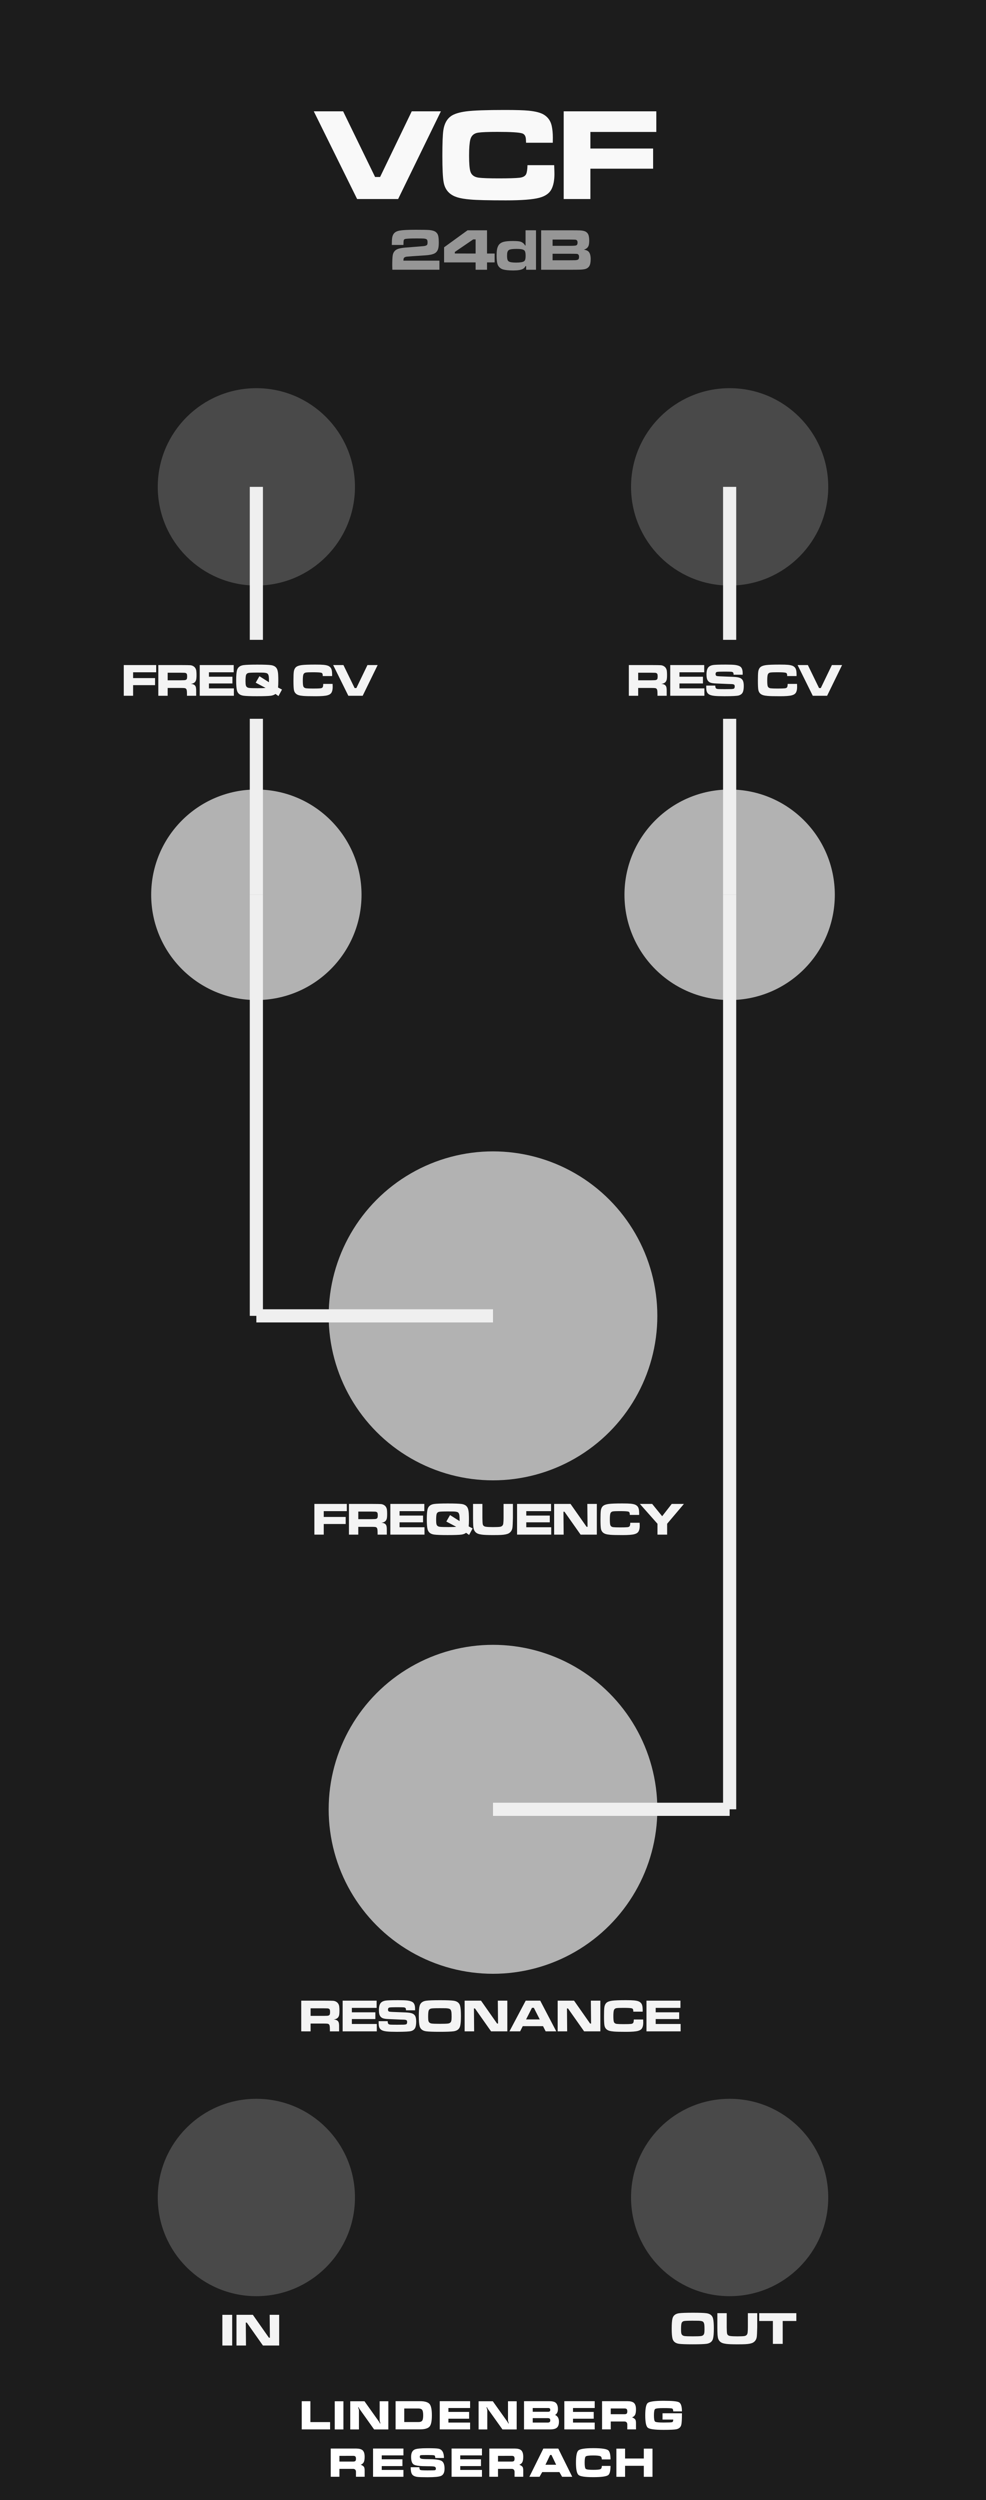 <?xml version="1.0" encoding="utf-8"?>
<!-- Generator: Adobe Illustrator 16.0.0, SVG Export Plug-In . SVG Version: 6.00 Build 0)  -->
<!DOCTYPE svg PUBLIC "-//W3C//DTD SVG 1.1//EN" "http://www.w3.org/Graphics/SVG/1.1/DTD/svg11.dtd">
<svg version="1.1"
	 id="svg8" sodipodi:docname="MyModule.svg" inkscape:version="0.92.2 5c3e80d, 2017-08-06" xmlns:dc="http://purl.org/dc/elements/1.1/" xmlns:cc="http://creativecommons.org/ns#" xmlns:rdf="http://www.w3.org/1999/02/22-rdf-syntax-ns#" xmlns:svg="http://www.w3.org/2000/svg" xmlns:sodipodi="http://sodipodi.sourceforge.net/DTD/sodipodi-0.dtd" xmlns:inkscape="http://www.inkscape.org/namespaces/inkscape"
	 xmlns="http://www.w3.org/2000/svg" xmlns:xlink="http://www.w3.org/1999/xlink" x="0px" y="0px" width="150px" height="380px"
	 viewBox="-320.5 396.5 150 380" enable-background="new -320.5 396.5 150 380" xml:space="preserve">
<g id="layer1" transform="translate(0,-196.458)" inkscape:groupmode="layer" inkscape:label="Layer 1">
	<path id="rect817" inkscape:connector-curvature="0" fill="#1C1C1C" d="M-320.5,592.958h150v380h-150V592.958z"/>
</g>
<g>
	<path fill="#969696" d="M-259.124,433.734h-1.771c0-0.484,0.019-0.853,0.057-1.104c0.05-0.311,0.163-0.552,0.34-0.725
		c0.177-0.173,0.433-0.291,0.767-0.353c0.463-0.085,1.285-0.128,2.465-0.128c1.119,0,1.815,0.014,2.087,0.04
		c0.451,0.041,0.779,0.145,0.984,0.308c0.205,0.165,0.333,0.387,0.382,0.668c0.044,0.253,0.066,0.547,0.066,0.884
		c0,0.448-0.032,0.779-0.097,0.993c-0.1,0.331-0.287,0.565-0.562,0.707c-0.308,0.155-0.788,0.253-1.441,0.291
		c-1.603,0.1-2.518,0.164-2.747,0.192c-0.255,0.025-0.417,0.111-0.488,0.254c-0.023,0.061-0.04,0.179-0.048,0.356h5.48v1.38h-7.159
		c-0.012-0.24-0.018-0.443-0.018-0.611c0-0.737,0.022-1.255,0.066-1.551c0.088-0.562,0.412-0.914,0.971-1.055
		c0.287-0.07,0.593-0.119,0.918-0.146l1.252-0.098c0.911-0.07,1.427-0.112,1.547-0.127c0.281-0.029,0.461-0.094,0.541-0.193
		c0.05-0.062,0.075-0.186,0.075-0.373c0-0.208-0.029-0.348-0.088-0.418c-0.073-0.091-0.236-0.146-0.488-0.167
		c-0.144-0.012-0.505-0.018-1.085-0.018c-0.812,0-1.359,0.021-1.644,0.062c-0.167,0.023-0.27,0.084-0.308,0.181
		C-259.102,433.081-259.121,433.33-259.124,433.734z"/>
	<path fill="#969696" d="M-245.25,435.035v1.349h-1.16v1.116h-1.736v-1.116h-4.794v-2.298l3.568-2.584h2.962v3.533H-245.25
		L-245.25,435.035z M-248.146,435.035v-2.146h-0.369l-2.791,1.906v0.238L-248.146,435.035L-248.146,435.035z"/>
	<path fill="#969696" d="M-238.957,431.502v5.998h-1.499v-0.559h-0.088c-0.111,0.192-0.234,0.33-0.369,0.408
		c-0.293,0.174-0.792,0.26-1.499,0.26c-0.688,0-1.211-0.054-1.569-0.158c-0.193-0.059-0.365-0.157-0.514-0.296
		c-0.149-0.141-0.253-0.3-0.312-0.481c-0.097-0.284-0.145-0.728-0.145-1.332c0-0.361,0.018-0.654,0.055-0.879
		c0.036-0.222,0.099-0.418,0.187-0.588c0.164-0.316,0.457-0.526,0.879-0.629c0.308-0.076,0.756-0.114,1.345-0.114
		c0.551,0,0.929,0.029,1.134,0.088c0.322,0.095,0.568,0.292,0.738,0.594h0.066v-2.312H-238.957z M-241.906,434.332
		c-0.571,0-0.949,0.047-1.134,0.141c-0.132,0.07-0.221,0.188-0.268,0.353c-0.035,0.12-0.053,0.299-0.053,0.535
		c0,0.313,0.031,0.541,0.092,0.682c0.076,0.176,0.275,0.285,0.598,0.33c0.188,0.024,0.417,0.039,0.69,0.039
		c0.586,0,0.979-0.062,1.178-0.186c0.111-0.066,0.186-0.185,0.224-0.352c0.026-0.114,0.04-0.279,0.04-0.497
		c0-0.348-0.04-0.59-0.119-0.725c-0.082-0.136-0.253-0.227-0.514-0.272C-241.348,434.348-241.592,434.332-241.906,434.332z"/>
	<path fill="#969696" d="M-238.175,437.5v-5.998h4.311c0.917,0.003,1.462,0.01,1.635,0.021c0.393,0.022,0.681,0.094,0.866,0.211
		c0.211,0.135,0.349,0.319,0.413,0.559c0.059,0.226,0.088,0.48,0.088,0.764c0,0.353-0.034,0.617-0.101,0.796
		c-0.111,0.29-0.347,0.487-0.708,0.594c0.267,0.048,0.464,0.114,0.593,0.203c0.293,0.195,0.439,0.608,0.439,1.237
		c0,0.49-0.076,0.853-0.229,1.086c-0.135,0.205-0.34,0.347-0.615,0.422c-0.234,0.062-0.627,0.095-1.178,0.098l-1.191,0.009
		L-238.175,437.5L-238.175,437.5z M-236.435,433.865h2.575c0.565,0,0.902-0.021,1.011-0.065c0.144-0.056,0.215-0.199,0.215-0.431
		c0-0.237-0.086-0.379-0.259-0.426c-0.067-0.019-0.39-0.028-0.967-0.031h-2.575V433.865z M-236.435,436.059h2.584
		c0.48-0.003,0.763-0.006,0.848-0.009c0.267-0.012,0.437-0.063,0.51-0.158c0.056-0.075,0.083-0.192,0.083-0.352
		c0-0.252-0.091-0.399-0.272-0.444c-0.064-0.018-0.454-0.026-1.169-0.029h-2.584V436.059L-236.435,436.059z"/>
</g>
<g>
	<path fill="#FFFFFF" d="M-274.599,761.465h1.32v3.175h2.994v1.11h-4.314V761.465z"/>
	<path fill="#FFFFFF" d="M-269.577,765.756v-4.283h1.32v4.283H-269.577z"/>
	<path fill="#FFFFFF" d="M-261.424,765.756h-2.161l-2.262-3.174c-0.023-0.048-0.047-0.1-0.072-0.156
		c-0.028-0.051-0.056-0.077-0.083-0.077c0,0.04,0.002,0.08,0.006,0.118c0.067,0.217,0.101,0.328,0.101,0.332v2.957h-1.32v-4.283
		h2.161l2.256,3.167c0.024,0.052,0.05,0.104,0.078,0.157c0.024,0.052,0.05,0.077,0.078,0.077c-0.004-0.04-0.006-0.08-0.006-0.12
		c-0.031-0.108-0.063-0.219-0.095-0.33v-2.951h1.32L-261.424,765.756L-261.424,765.756z"/>
	<path fill="#FFFFFF" d="M-260.319,765.744v-4.285h3.696c0.752,0,1.248,0.151,1.488,0.451c0.224,0.28,0.335,0.846,0.335,1.698
		c0,0.848-0.11,1.409-0.33,1.687c-0.24,0.3-0.738,0.449-1.494,0.449H-260.319z M-259,764.634h2.155c0.283,0,0.475-0.071,0.576-0.216
		c0.1-0.144,0.149-0.414,0.149-0.81c0-0.396-0.05-0.669-0.149-0.815c-0.101-0.148-0.292-0.223-0.576-0.223H-259V764.634z"/>
	<path fill="#FFFFFF" d="M-253.604,765.75v-4.291h4.62v1.039h-3.3v0.594h3.149v1.032h-3.149v0.587h3.3v1.039H-253.604
		L-253.604,765.75z"/>
	<path fill="#FFFFFF" d="M-241.899,765.756h-2.161l-2.262-3.174c-0.023-0.048-0.047-0.1-0.072-0.156
		c-0.028-0.051-0.056-0.077-0.083-0.077c0,0.04,0.002,0.08,0.006,0.118c0.067,0.217,0.101,0.328,0.101,0.332v2.957h-1.32v-4.283
		h2.161l2.256,3.167c0.024,0.052,0.05,0.104,0.078,0.157c0.024,0.052,0.05,0.077,0.078,0.077c-0.004-0.04-0.006-0.08-0.006-0.12
		c-0.031-0.108-0.063-0.219-0.095-0.33v-2.951h1.32L-241.899,765.756L-241.899,765.756z"/>
	<path fill="#FFFFFF" d="M-236.942,761.459c0.411,0,0.711,0.061,0.899,0.181c0.28,0.182,0.42,0.525,0.42,1.032
		c0,0.225-0.042,0.412-0.126,0.564c-0.084,0.15-0.188,0.256-0.312,0.312c0.396,0.176,0.593,0.515,0.593,1.015
		c0,0.432-0.102,0.736-0.306,0.918c-0.204,0.18-0.542,0.27-1.014,0.27h-3.99v-4.291H-236.942L-236.942,761.459z M-239.457,763.074
		h2.341c0.104,0,0.186-0.024,0.246-0.072c0.056-0.044,0.083-0.115,0.083-0.215c0-0.104-0.028-0.18-0.084-0.224
		c-0.057-0.045-0.138-0.065-0.246-0.065h-2.341L-239.457,763.074L-239.457,763.074z M-239.457,764.713h2.287
		c0.256,0,0.384-0.107,0.384-0.324c0-0.137-0.032-0.229-0.095-0.281c-0.068-0.049-0.165-0.071-0.289-0.071h-2.287V764.713z"/>
	<path fill="#FFFFFF" d="M-234.649,765.75v-4.291h4.62v1.039h-3.3v0.594h3.149v1.032h-3.149v0.587h3.3v1.039H-234.649
		L-234.649,765.75z"/>
	<path fill="#FFFFFF" d="M-228.907,761.459h3.839c0.472,0,0.806,0.087,1.002,0.258c0.212,0.189,0.318,0.521,0.318,0.99
		c0,0.365-0.044,0.637-0.132,0.816c-0.092,0.181-0.246,0.312-0.461,0.396c0.239,0.104,0.399,0.21,0.479,0.318
		c0.076,0.106,0.114,0.291,0.114,0.553v0.959h-1.32v-0.769c0-0.111-0.032-0.208-0.097-0.289c-0.075-0.095-0.187-0.143-0.335-0.143
		h-2.087v1.199h-1.32V761.459L-228.907,761.459z M-227.587,762.57v0.869h2.117c0.145,0,0.249-0.031,0.312-0.096
		c0.061-0.061,0.091-0.173,0.091-0.337s-0.032-0.276-0.097-0.342c-0.063-0.063-0.166-0.096-0.306-0.096L-227.587,762.57
		L-227.587,762.57z"/>
	<path fill="#FFFFFF" d="M-216.758,763.014h-1.32c0-0.252-0.062-0.399-0.186-0.442c-0.124-0.04-0.552-0.062-1.285-0.062
		c-0.731,0-1.159,0.046-1.283,0.14c-0.124,0.092-0.186,0.413-0.186,0.966c0,0.548,0.062,0.866,0.186,0.954
		c0.12,0.092,0.55,0.137,1.289,0.137c0.736,0,1.165-0.019,1.285-0.053c0.12-0.036,0.18-0.168,0.18-0.396h-1.632v-0.959h2.952
		c0,0.933-0.034,1.521-0.103,1.771c-0.096,0.348-0.335,0.564-0.719,0.653c-0.284,0.063-0.938,0.097-1.963,0.097
		c-1.344,0-2.146-0.108-2.405-0.324c-0.26-0.212-0.39-0.84-0.39-1.884s0.126-1.67,0.378-1.878c0.268-0.222,1.073-0.331,2.417-0.331
		c1.288,0,2.066,0.073,2.335,0.223C-216.908,761.786-216.758,762.25-216.758,763.014z"/>
	<path fill="#FFFFFF" d="M-270.185,768.659h3.839c0.472,0,0.806,0.087,1.002,0.258c0.212,0.189,0.318,0.521,0.318,0.99
		c0,0.364-0.044,0.637-0.132,0.815c-0.092,0.182-0.246,0.313-0.461,0.396c0.239,0.104,0.399,0.21,0.479,0.317
		c0.076,0.107,0.114,0.291,0.114,0.554v0.959h-1.32v-0.769c0-0.111-0.032-0.208-0.097-0.289c-0.075-0.095-0.187-0.143-0.335-0.143
		h-2.087v1.199h-1.32V768.659L-270.185,768.659z M-268.865,769.771v0.868h2.117c0.145,0,0.249-0.03,0.312-0.095
		c0.061-0.061,0.091-0.173,0.091-0.337s-0.032-0.277-0.097-0.342c-0.063-0.064-0.166-0.096-0.306-0.096L-268.865,769.771
		L-268.865,769.771z"/>
	<path fill="#FFFFFF" d="M-263.747,772.95v-4.291h4.62v1.039h-3.3v0.594h3.149v1.032h-3.149v0.587h3.3v1.039H-263.747
		L-263.747,772.95z"/>
	<path fill="#FFFFFF" d="M-255.444,771.983c0.637,0,1.005-0.011,1.104-0.03c0.101-0.021,0.151-0.099,0.151-0.234
		c0-0.163-0.07-0.268-0.211-0.312c-0.14-0.04-0.488-0.061-1.044-0.061c-1.1,0-1.793-0.079-2.082-0.239
		c-0.288-0.158-0.432-0.556-0.432-1.188c0-0.584,0.188-0.958,0.564-1.122c0.288-0.124,0.928-0.187,1.92-0.187
		c0.884,0,1.444,0.023,1.68,0.071c0.556,0.111,0.833,0.583,0.833,1.415h-1.32c0-0.227-0.05-0.359-0.149-0.399
		c-0.101-0.036-0.447-0.055-1.039-0.055c-0.596,0-0.939,0.011-1.031,0.03c-0.093,0.023-0.139,0.105-0.139,0.246
		c0,0.146,0.078,0.242,0.234,0.286c0.156,0.044,0.476,0.065,0.959,0.065c1.089,0,1.791,0.086,2.106,0.259
		c0.312,0.172,0.469,0.566,0.469,1.188c0,0.572-0.176,0.938-0.529,1.099c-0.304,0.137-0.988,0.204-2.052,0.204
		c-0.819,0-1.351-0.019-1.595-0.055c-0.376-0.056-0.632-0.188-0.768-0.396c-0.137-0.204-0.205-0.562-0.205-1.068h1.32
		c0,0.24,0.052,0.38,0.156,0.42C-256.438,771.964-256.072,771.983-255.444,771.983z"/>
	<path fill="#FFFFFF" d="M-251.801,772.95v-4.291h4.62v1.039h-3.3v0.594h3.149v1.032h-3.149v0.587h3.3v1.039H-251.801
		L-251.801,772.95z"/>
	<path fill="#FFFFFF" d="M-246.059,768.659h3.839c0.472,0,0.806,0.087,1.002,0.258c0.212,0.189,0.318,0.521,0.318,0.99
		c0,0.364-0.044,0.637-0.132,0.815c-0.092,0.182-0.246,0.313-0.461,0.396c0.239,0.104,0.399,0.21,0.479,0.317
		c0.076,0.107,0.114,0.291,0.114,0.554v0.959h-1.32v-0.769c0-0.111-0.032-0.208-0.097-0.289c-0.075-0.095-0.187-0.143-0.335-0.143
		h-2.087v1.199h-1.32V768.659L-246.059,768.659z M-244.739,769.771v0.868h2.117c0.145,0,0.249-0.03,0.312-0.095
		c0.061-0.061,0.091-0.173,0.091-0.337s-0.032-0.277-0.097-0.342c-0.063-0.064-0.166-0.096-0.306-0.096L-244.739,769.771
		L-244.739,769.771z"/>
	<path fill="#FFFFFF" d="M-237.84,768.665h2.268l2.124,4.285h-1.541l-0.409-0.713h-2.616l-0.407,0.713h-1.542L-237.84,768.665z
		 M-236.604,769.632h-0.204l-0.715,1.494h1.632L-236.604,769.632z"/>
	<path fill="#FFFFFF" d="M-230.256,768.6c1.225,0,1.979,0.104,2.262,0.307c0.248,0.178,0.372,0.646,0.372,1.404h-1.326
		c0-0.247-0.066-0.405-0.198-0.475c-0.164-0.084-0.534-0.126-1.11-0.126c-0.644,0-1.021,0.051-1.134,0.15
		c-0.113,0.099-0.168,0.416-0.168,0.948c0,0.526,0.056,0.842,0.168,0.941c0.112,0.1,0.49,0.148,1.134,0.148
		c0.584,0,0.95-0.035,1.099-0.107c0.144-0.068,0.215-0.23,0.215-0.491h1.32c0,0.765-0.12,1.231-0.359,1.403
		c-0.284,0.204-1.042,0.307-2.275,0.307c-1.231,0-1.976-0.111-2.232-0.336c-0.26-0.225-0.39-0.849-0.39-1.872
		c0-1.021,0.124-1.639,0.372-1.854C-232.238,768.716-231.488,768.6-230.256,768.6z"/>
	<path fill="#FFFFFF" d="M-225.408,768.673v1.5h2.851v-1.5h1.32v4.283h-1.32v-1.673h-2.851v1.673h-1.32v-4.283H-225.408z"/>
</g>
<circle fill="#494949" cx="-281.5" cy="470.5" r="15"/>
<circle fill="#494949" cx="-209.5" cy="470.5" r="15"/>
<circle fill="#B2B2B2" cx="-281.5" cy="532.5" r="16"/>
<circle fill="#B2B2B2" cx="-209.5" cy="532.5" r="16"/>
<circle fill="#B2B2B2" cx="-245.5" cy="596.5" r="25"/>
<circle fill="#B2B2B2" cx="-245.5" cy="671.5" r="25"/>
<circle fill="#494949" cx="-281.5" cy="730.5" r="15"/>
<circle fill="#494949" cx="-209.5" cy="730.5" r="15"/>
<line fill="#FFFFFF" stroke="#EFEFEF" stroke-width="2" stroke-miterlimit="10" x1="-209.5" y1="470.5" x2="-209.5" y2="532.5"/>
<line fill="#FFFFFF" stroke="#EFEFEF" stroke-width="2" stroke-miterlimit="10" x1="-281.5" y1="470.5" x2="-281.5" y2="532.5"/>
<line fill="none" stroke="#EFEFEF" stroke-width="2" stroke-miterlimit="10" x1="-281.5" y1="532.5" x2="-281.5" y2="596.5"/>
<line fill="none" stroke="#EFEFEF" stroke-width="2" stroke-miterlimit="10" x1="-245.5" y1="596.5" x2="-281.5" y2="596.5"/>
<line fill="none" stroke="#EFEFEF" stroke-width="2" stroke-miterlimit="10" x1="-209.5" y1="532.5" x2="-209.5" y2="671.5"/>
<line fill="none" stroke="#EFEFEF" stroke-width="2" stroke-miterlimit="10" x1="-245.5" y1="671.5" x2="-209.5" y2="671.5"/>
<g>
	<path fill="#F4F4F4" d="M-272.672,625.084h4.932v1.098h-3.51v0.882h3.339v1.073h-3.339v1.613h-1.422V625.084z"/>
	<path fill="#F4F4F4" d="M-267.415,629.75v-4.666h3.435c0.811,0.003,1.29,0.011,1.436,0.024c0.167,0.016,0.317,0.064,0.453,0.146
		c0.136,0.081,0.241,0.184,0.316,0.309c0.078,0.135,0.124,0.275,0.14,0.421c0.021,0.171,0.031,0.377,0.031,0.618
		c0,0.381-0.026,0.646-0.079,0.797c-0.08,0.224-0.23,0.378-0.451,0.465c-0.075,0.029-0.188,0.056-0.338,0.078
		c0.298,0.023,0.513,0.108,0.643,0.257c0.057,0.066,0.098,0.142,0.121,0.228c0.024,0.085,0.041,0.21,0.05,0.374
		c0.002,0.084,0.003,0.257,0.003,0.517v0.434h-1.401v-0.25c0-0.277-0.013-0.477-0.038-0.598c-0.037-0.173-0.129-0.275-0.277-0.308
		c-0.098-0.021-0.304-0.03-0.619-0.03h-2.003v1.186H-267.415z M-265.993,627.398h2c0.298-0.005,0.475-0.009,0.53-0.014
		c0.201-0.012,0.327-0.073,0.379-0.185c0.037-0.077,0.055-0.208,0.055-0.394c0-0.159-0.016-0.277-0.048-0.355
		c-0.048-0.113-0.163-0.178-0.345-0.191c-0.064-0.004-0.255-0.008-0.574-0.01h-1.996V627.398z"/>
	<path fill="#F4F4F4" d="M-261.116,625.084h5.168v1.098h-3.767v0.674h3.575v1.025h-3.575v0.748h3.794v1.121h-5.195V625.084z"/>
	<path fill="#F4F4F4" d="M-248.599,628.807l-0.537,0.991l-0.458-0.325c-0.182,0.142-0.414,0.231-0.694,0.271
		c-0.365,0.05-1.073,0.075-2.126,0.075c-0.978,0-1.654-0.025-2.03-0.075c-0.544-0.073-0.878-0.331-1.001-0.776
		c-0.084-0.305-0.126-0.822-0.126-1.551c0-0.728,0.042-1.243,0.126-1.549c0.123-0.444,0.457-0.703,1.001-0.775
		c0.378-0.051,1.071-0.076,2.078-0.076s1.7,0.025,2.078,0.076c0.544,0.072,0.878,0.331,1.001,0.775
		c0.059,0.212,0.095,0.449,0.106,0.711c0.014,0.269,0.021,0.559,0.021,0.868c0,0.458-0.014,0.808-0.041,1.05L-248.599,628.807z
		 M-252.034,626.779l1.449,0.916c0.002-0.063,0.003-0.121,0.003-0.174c0-0.314-0.009-0.541-0.027-0.68
		c-0.032-0.237-0.105-0.395-0.219-0.473c-0.103-0.072-0.318-0.117-0.646-0.133c-0.116-0.005-0.414-0.007-0.892-0.007
		c-0.75,0-1.201,0.02-1.354,0.058c-0.185,0.049-0.303,0.156-0.355,0.325c-0.05,0.169-0.075,0.481-0.075,0.94
		c0,0.273,0.016,0.475,0.048,0.604c0.055,0.237,0.226,0.372,0.513,0.407c0.209,0.027,0.643,0.041,1.299,0.041
		c0.579,0,0.977-0.016,1.193-0.045l-1.504-0.797L-252.034,626.779z"/>
	<path fill="#F4F4F4" d="M-248.534,625.084h1.422v2.144c0.007,0.492,0.024,0.804,0.051,0.933c0.045,0.222,0.201,0.352,0.465,0.391
		c0.242,0.036,0.607,0.055,1.097,0.055c0.506,0,0.861-0.016,1.066-0.045c0.298-0.046,0.465-0.217,0.499-0.513
		c0.027-0.239,0.041-0.513,0.041-0.82v-2.144h1.422v2.144c-0.016,0.747-0.04,1.236-0.072,1.466
		c-0.057,0.388-0.244,0.674-0.561,0.858c-0.235,0.135-0.629,0.217-1.183,0.246c-0.255,0.014-0.654,0.021-1.196,0.021
		c-0.8,0-1.368-0.022-1.706-0.068c-0.255-0.034-0.458-0.081-0.608-0.142s-0.278-0.146-0.383-0.259
		c-0.144-0.152-0.236-0.344-0.277-0.574c-0.045-0.262-0.069-0.578-0.072-0.949l-0.007-0.599V625.084z"/>
	<path fill="#F4F4F4" d="M-241.838,625.084h5.168v1.098h-3.767v0.674h3.575v1.025h-3.575v0.748h3.794v1.121h-5.195V625.084z"/>
	<path fill="#F4F4F4" d="M-236.199,625.084h2.492l2.444,3.48h0.147l-0.034-3.48h1.446v4.666h-2.471l-2.454-3.482h-0.154l0.031,3.482
		h-1.446V625.084z"/>
	<path fill="#F4F4F4" d="M-224.615,627.949h1.422c0.009,0.228,0.014,0.384,0.014,0.468c0,0.34-0.054,0.612-0.161,0.817
		c-0.112,0.214-0.325,0.363-0.639,0.447c-0.344,0.094-0.939,0.141-1.784,0.141c-0.932,0-1.56-0.016-1.883-0.045
		c-0.301-0.025-0.538-0.064-0.711-0.119s-0.317-0.135-0.431-0.24c-0.153-0.141-0.25-0.328-0.291-0.561
		c-0.045-0.243-0.068-0.713-0.068-1.408c0-0.667,0.017-1.117,0.051-1.35c0.05-0.349,0.186-0.602,0.407-0.759
		c0.168-0.118,0.438-0.203,0.807-0.253c0.383-0.05,1.07-0.075,2.061-0.075c0.59,0,1.011,0.013,1.261,0.038
		c0.378,0.036,0.654,0.109,0.827,0.219c0.214,0.134,0.35,0.329,0.407,0.584c0.041,0.183,0.062,0.393,0.062,0.633
		c0,0.041-0.001,0.131-0.003,0.27h-1.422c-0.004-0.114-0.009-0.191-0.014-0.232c-0.018-0.139-0.081-0.227-0.188-0.264
		c-0.162-0.055-0.604-0.082-1.326-0.082c-0.492,0-0.832,0.014-1.019,0.041c-0.228,0.032-0.369,0.156-0.424,0.373
		c-0.043,0.176-0.065,0.458-0.065,0.848c0,0.401,0.021,0.678,0.065,0.83c0.055,0.199,0.205,0.313,0.451,0.346
		c0.201,0.025,0.553,0.037,1.056,0.037c0.544,0,0.916-0.011,1.114-0.033c0.187-0.021,0.305-0.088,0.355-0.202
		C-224.643,628.321-224.62,628.165-224.615,627.949z"/>
	<path fill="#F4F4F4" d="M-223.156,625.084h1.87l1.521,1.87l1.456-1.87h1.853l-2.553,3.016v1.65h-1.47v-1.65L-223.156,625.084z"/>
</g>
<g>
	<path fill="#F4F4F4" d="M-274.672,705.25v-4.666h3.435c0.811,0.003,1.29,0.011,1.436,0.024c0.167,0.016,0.317,0.064,0.453,0.146
		c0.136,0.081,0.241,0.184,0.316,0.309c0.078,0.135,0.124,0.275,0.14,0.421c0.021,0.171,0.031,0.377,0.031,0.618
		c0,0.381-0.026,0.646-0.079,0.797c-0.08,0.224-0.23,0.378-0.451,0.465c-0.075,0.029-0.188,0.056-0.338,0.078
		c0.298,0.023,0.513,0.108,0.643,0.257c0.057,0.066,0.098,0.142,0.121,0.228c0.024,0.085,0.041,0.21,0.05,0.374
		c0.002,0.084,0.003,0.257,0.003,0.517v0.434h-1.401V705c0-0.277-0.013-0.477-0.038-0.598c-0.037-0.173-0.129-0.275-0.277-0.308
		c-0.098-0.021-0.304-0.03-0.619-0.03h-2.003v1.186H-274.672z M-273.25,702.898h2c0.298-0.005,0.475-0.009,0.53-0.014
		c0.201-0.012,0.327-0.073,0.379-0.185c0.037-0.077,0.055-0.208,0.055-0.394c0-0.159-0.016-0.277-0.048-0.355
		c-0.048-0.113-0.163-0.178-0.345-0.191c-0.064-0.004-0.255-0.008-0.574-0.01h-1.996V702.898z"/>
	<path fill="#F4F4F4" d="M-268.373,700.584h5.168v1.098h-3.767v0.674h3.575v1.025h-3.575v0.748h3.794v1.121h-5.195V700.584z"/>
	<path fill="#F4F4F4" d="M-262.897,703.705h1.377c-0.002,0.23,0.044,0.378,0.14,0.444c0.05,0.032,0.107,0.054,0.171,0.065
		c0.064,0.011,0.175,0.019,0.335,0.023c0.08,0.002,0.341,0.005,0.783,0.007c0.606-0.002,0.957-0.006,1.053-0.011
		c0.18-0.014,0.298-0.037,0.355-0.071c0.08-0.05,0.12-0.162,0.12-0.335c0-0.118-0.025-0.201-0.075-0.25
		c-0.068-0.065-0.231-0.101-0.489-0.105c-0.178,0-0.549-0.014-1.114-0.041c-0.583-0.027-0.961-0.043-1.135-0.048
		c-0.451-0.014-0.769-0.066-0.954-0.157c-0.237-0.116-0.392-0.314-0.465-0.595c-0.041-0.155-0.062-0.357-0.062-0.608
		c0-0.528,0.1-0.901,0.301-1.117c0.15-0.164,0.378-0.272,0.684-0.325c0.276-0.046,0.932-0.068,1.969-0.068
		c0.674,0,1.151,0.02,1.429,0.058c0.367,0.053,0.631,0.145,0.793,0.273c0.219,0.181,0.328,0.503,0.328,0.968
		c0,0.05-0.001,0.13-0.003,0.239h-1.377c-0.004-0.111-0.013-0.189-0.024-0.232c-0.032-0.128-0.137-0.199-0.314-0.215
		c-0.157-0.014-0.54-0.021-1.148-0.021c-0.602,0-0.958,0.018-1.07,0.052c-0.125,0.041-0.188,0.147-0.188,0.317
		c0,0.164,0.066,0.265,0.198,0.301c0.112,0.03,0.614,0.059,1.507,0.086c0.809,0.022,1.325,0.051,1.548,0.086
		c0.226,0.033,0.405,0.085,0.539,0.153c0.133,0.068,0.24,0.165,0.319,0.29c0.121,0.186,0.181,0.482,0.181,0.893
		c0,0.458-0.059,0.794-0.178,1.008c-0.119,0.213-0.312,0.357-0.581,0.435c-0.264,0.077-0.992,0.116-2.184,0.116
		c-0.725,0-1.248-0.02-1.569-0.059c-0.392-0.045-0.673-0.134-0.844-0.266c-0.185-0.142-0.294-0.341-0.328-0.599
		c-0.018-0.125-0.027-0.273-0.027-0.444V703.705z"/>
	<path fill="#F4F4F4" d="M-253.542,700.516c0.98,0,1.659,0.025,2.037,0.076c0.544,0.072,0.878,0.331,1.001,0.775
		c0.084,0.306,0.126,0.822,0.126,1.552c0,0.727-0.042,1.243-0.126,1.548c-0.123,0.445-0.457,0.703-1.001,0.776
		c-0.376,0.05-1.069,0.075-2.078,0.075c-1.007,0-1.7-0.025-2.078-0.075c-0.544-0.073-0.878-0.331-1.001-0.776
		c-0.084-0.305-0.126-0.821-0.126-1.548c0-0.731,0.042-1.249,0.126-1.552c0.123-0.444,0.457-0.703,1.001-0.775
		C-255.281,700.541-254.574,700.516-253.542,700.516z M-253.638,701.729c-0.713,0-1.146,0.02-1.299,0.058
		c-0.185,0.049-0.303,0.156-0.355,0.325c-0.05,0.166-0.075,0.473-0.075,0.919c0,0.29,0.015,0.498,0.044,0.626
		c0.057,0.237,0.229,0.372,0.516,0.407c0.212,0.027,0.62,0.041,1.224,0.041s1.012-0.014,1.224-0.041
		c0.287-0.035,0.458-0.17,0.513-0.407c0.032-0.13,0.048-0.331,0.048-0.604c0-0.336-0.009-0.573-0.027-0.715
		c-0.032-0.234-0.105-0.391-0.219-0.469c-0.103-0.072-0.318-0.117-0.646-0.133C-252.81,701.731-253.125,701.729-253.638,701.729z"/>
	<path fill="#F4F4F4" d="M-249.816,700.584h2.492l2.444,3.48h0.147l-0.034-3.48h1.446v4.666h-2.471l-2.454-3.482h-0.154l0.031,3.482
		h-1.446V700.584z"/>
	<path fill="#F4F4F4" d="M-237.488,705.25l-0.4-0.789h-3.086l-0.4,0.789h-1.624l2.475-4.666h2.208l2.44,4.666H-237.488z
		 M-238.387,703.438l-0.899-1.767h-0.284l-0.899,1.767H-238.387z"/>
	<path fill="#F4F4F4" d="M-235.663,700.584h2.492l2.444,3.48h0.147l-0.034-3.48h1.446v4.666h-2.471l-2.454-3.482h-0.154l0.031,3.482
		h-1.446V700.584z"/>
	<path fill="#F4F4F4" d="M-224.079,703.449h1.422c0.009,0.228,0.014,0.384,0.014,0.468c0,0.34-0.054,0.612-0.161,0.817
		c-0.112,0.214-0.325,0.363-0.639,0.447c-0.344,0.094-0.939,0.141-1.784,0.141c-0.932,0-1.56-0.016-1.883-0.045
		c-0.301-0.025-0.538-0.064-0.711-0.119s-0.317-0.135-0.431-0.24c-0.153-0.141-0.25-0.328-0.291-0.561
		c-0.045-0.243-0.068-0.713-0.068-1.408c0-0.667,0.017-1.117,0.051-1.35c0.05-0.349,0.186-0.602,0.407-0.759
		c0.168-0.118,0.438-0.203,0.807-0.253c0.383-0.05,1.07-0.075,2.061-0.075c0.59,0,1.011,0.013,1.261,0.038
		c0.378,0.036,0.654,0.109,0.827,0.219c0.214,0.134,0.35,0.329,0.407,0.584c0.041,0.183,0.062,0.393,0.062,0.633
		c0,0.041-0.001,0.131-0.003,0.27h-1.422c-0.004-0.114-0.009-0.191-0.014-0.232c-0.018-0.139-0.081-0.227-0.188-0.264
		c-0.162-0.055-0.604-0.082-1.326-0.082c-0.492,0-0.832,0.014-1.019,0.041c-0.228,0.032-0.369,0.156-0.424,0.373
		c-0.043,0.176-0.065,0.458-0.065,0.848c0,0.401,0.021,0.678,0.065,0.83c0.055,0.199,0.205,0.313,0.451,0.346
		c0.201,0.025,0.553,0.037,1.056,0.037c0.544,0,0.916-0.011,1.114-0.033c0.187-0.021,0.305-0.088,0.355-0.202
		C-224.106,703.821-224.083,703.665-224.079,703.449z"/>
	<path fill="#F4F4F4" d="M-222.151,700.584h5.168v1.098h-3.767v0.674h3.575v1.025h-3.575v0.748h3.794v1.121h-5.195V700.584z"/>
</g>
<g>
	<path fill="#F4F4F4" d="M-286.672,748.334h1.494V753h-1.494V748.334z"/>
	<path fill="#F4F4F4" d="M-284.525,748.334h2.492l2.444,3.48h0.147l-0.034-3.48h1.446V753h-2.471l-2.454-3.482h-0.154l0.031,3.482
		h-1.446V748.334z"/>
</g>
<g>
	<path fill="#F4F4F4" d="M-215.068,748.016c0.98,0,1.659,0.025,2.037,0.076c0.544,0.072,0.878,0.331,1.001,0.775
		c0.084,0.306,0.126,0.822,0.126,1.552c0,0.727-0.042,1.243-0.126,1.548c-0.123,0.445-0.457,0.703-1.001,0.776
		c-0.376,0.05-1.069,0.075-2.078,0.075c-1.007,0-1.7-0.025-2.078-0.075c-0.544-0.073-0.878-0.331-1.001-0.776
		c-0.084-0.305-0.126-0.821-0.126-1.548c0-0.731,0.042-1.249,0.126-1.552c0.123-0.444,0.457-0.703,1.001-0.775
		C-216.807,748.041-216.101,748.016-215.068,748.016z M-215.164,749.229c-0.713,0-1.146,0.02-1.299,0.058
		c-0.185,0.049-0.303,0.156-0.355,0.325c-0.05,0.166-0.075,0.473-0.075,0.919c0,0.29,0.015,0.498,0.044,0.626
		c0.057,0.237,0.229,0.372,0.516,0.407c0.212,0.027,0.62,0.041,1.224,0.041s1.012-0.014,1.224-0.041
		c0.287-0.035,0.458-0.17,0.513-0.407c0.032-0.13,0.048-0.331,0.048-0.604c0-0.336-0.009-0.573-0.027-0.715
		c-0.032-0.234-0.105-0.391-0.219-0.469c-0.103-0.072-0.318-0.117-0.646-0.133C-214.336,749.231-214.651,749.229-215.164,749.229z"
		/>
	<path fill="#F4F4F4" d="M-211.367,748.084h1.422v2.144c0.007,0.492,0.024,0.804,0.051,0.933c0.045,0.222,0.201,0.352,0.465,0.391
		c0.242,0.036,0.607,0.055,1.097,0.055c0.506,0,0.861-0.016,1.066-0.045c0.298-0.046,0.465-0.217,0.499-0.513
		c0.027-0.239,0.041-0.513,0.041-0.82v-2.144h1.422v2.144c-0.016,0.747-0.04,1.236-0.072,1.466
		c-0.057,0.388-0.244,0.674-0.561,0.858c-0.235,0.135-0.629,0.217-1.183,0.246c-0.255,0.014-0.654,0.021-1.196,0.021
		c-0.8,0-1.368-0.022-1.706-0.068c-0.255-0.034-0.458-0.081-0.608-0.142s-0.278-0.146-0.383-0.259
		c-0.144-0.152-0.236-0.344-0.277-0.574c-0.045-0.262-0.069-0.578-0.072-0.949l-0.007-0.599V748.084z"/>
	<path fill="#F4F4F4" d="M-204.999,748.084h5.646v1.189h-2.075v3.477h-1.494v-3.477h-2.078V748.084z"/>
</g>
<rect x="-302" y="493.75" fill="#1C1C1C" width="39.825" height="12"/>
<rect x="-226.164" y="493.75" fill="#1C1C1C" width="32.664" height="12"/>
<g>
	<path fill="#F4F4F4" d="M-301.672,497.584h4.932v1.098h-3.51v0.882h3.339v1.073h-3.339v1.613h-1.422V497.584z"/>
	<path fill="#F4F4F4" d="M-296.415,502.25v-4.666h3.435c0.811,0.003,1.29,0.011,1.436,0.024c0.167,0.016,0.317,0.064,0.453,0.146
		c0.136,0.081,0.241,0.184,0.316,0.309c0.078,0.135,0.124,0.275,0.14,0.421c0.021,0.171,0.031,0.377,0.031,0.618
		c0,0.381-0.026,0.646-0.079,0.797c-0.08,0.224-0.23,0.378-0.451,0.465c-0.075,0.029-0.188,0.056-0.338,0.078
		c0.298,0.023,0.513,0.108,0.643,0.257c0.057,0.066,0.098,0.142,0.121,0.228c0.024,0.085,0.041,0.21,0.05,0.374
		c0.002,0.084,0.003,0.257,0.003,0.517v0.434h-1.401V502c0-0.277-0.013-0.477-0.038-0.598c-0.037-0.173-0.129-0.275-0.277-0.308
		c-0.098-0.021-0.304-0.03-0.619-0.03h-2.003v1.186H-296.415z M-294.993,499.898h2c0.298-0.005,0.475-0.009,0.53-0.014
		c0.201-0.012,0.327-0.073,0.379-0.185c0.037-0.077,0.055-0.208,0.055-0.394c0-0.159-0.016-0.277-0.048-0.355
		c-0.048-0.113-0.163-0.178-0.345-0.191c-0.064-0.004-0.255-0.008-0.574-0.01h-1.996V499.898z"/>
	<path fill="#F4F4F4" d="M-290.116,497.584h5.168v1.098h-3.767v0.674h3.575v1.025h-3.575v0.748h3.794v1.121h-5.195V497.584z"/>
	<path fill="#F4F4F4" d="M-277.599,501.307l-0.537,0.991l-0.458-0.325c-0.182,0.142-0.414,0.231-0.694,0.271
		c-0.365,0.05-1.073,0.075-2.126,0.075c-0.978,0-1.654-0.025-2.03-0.075c-0.544-0.073-0.878-0.331-1.001-0.776
		c-0.084-0.305-0.126-0.822-0.126-1.551c0-0.728,0.042-1.243,0.126-1.549c0.123-0.444,0.457-0.703,1.001-0.775
		c0.378-0.051,1.071-0.076,2.078-0.076s1.7,0.025,2.078,0.076c0.544,0.072,0.878,0.331,1.001,0.775
		c0.059,0.212,0.095,0.449,0.106,0.711c0.014,0.269,0.021,0.559,0.021,0.868c0,0.458-0.014,0.808-0.041,1.05L-277.599,501.307z
		 M-281.034,499.279l1.449,0.916c0.002-0.063,0.003-0.121,0.003-0.174c0-0.314-0.009-0.541-0.027-0.68
		c-0.032-0.237-0.105-0.395-0.219-0.473c-0.103-0.072-0.318-0.117-0.646-0.133c-0.116-0.005-0.414-0.007-0.892-0.007
		c-0.75,0-1.201,0.02-1.354,0.058c-0.185,0.049-0.303,0.156-0.355,0.325c-0.05,0.169-0.075,0.481-0.075,0.94
		c0,0.273,0.016,0.475,0.048,0.604c0.055,0.237,0.226,0.372,0.513,0.407c0.209,0.027,0.643,0.041,1.299,0.041
		c0.579,0,0.977-0.016,1.193-0.045l-1.504-0.797L-281.034,499.279z"/>
	<path fill="#F4F4F4" d="M-271.324,500.449h1.422c0.009,0.228,0.014,0.384,0.014,0.468c0,0.34-0.054,0.612-0.161,0.817
		c-0.112,0.214-0.325,0.363-0.639,0.447c-0.344,0.094-0.939,0.141-1.784,0.141c-0.932,0-1.56-0.016-1.883-0.045
		c-0.301-0.025-0.538-0.064-0.711-0.119s-0.317-0.135-0.431-0.24c-0.153-0.141-0.25-0.328-0.291-0.561
		c-0.045-0.243-0.068-0.713-0.068-1.408c0-0.667,0.017-1.117,0.051-1.35c0.05-0.349,0.186-0.602,0.407-0.759
		c0.168-0.118,0.438-0.203,0.807-0.253c0.383-0.05,1.07-0.075,2.061-0.075c0.59,0,1.011,0.013,1.261,0.038
		c0.378,0.036,0.654,0.109,0.827,0.219c0.214,0.134,0.35,0.329,0.407,0.584c0.041,0.183,0.062,0.393,0.062,0.633
		c0,0.041-0.001,0.131-0.003,0.27h-1.422c-0.004-0.114-0.009-0.191-0.014-0.232c-0.018-0.139-0.081-0.227-0.188-0.264
		c-0.162-0.055-0.604-0.082-1.326-0.082c-0.492,0-0.832,0.014-1.019,0.041c-0.228,0.032-0.369,0.156-0.424,0.373
		c-0.043,0.176-0.065,0.458-0.065,0.848c0,0.401,0.021,0.678,0.065,0.83c0.055,0.199,0.205,0.313,0.451,0.346
		c0.201,0.025,0.553,0.037,1.056,0.037c0.544,0,0.916-0.011,1.114-0.033c0.187-0.021,0.305-0.088,0.355-0.202
		C-271.351,500.821-271.328,500.665-271.324,500.449z"/>
	<path fill="#F4F4F4" d="M-269.816,497.584h1.562l1.702,3.494h0.267l1.685-3.494h1.552l-2.276,4.666h-2.184L-269.816,497.584z"/>
</g>
<g>
	<path fill="#F4F4F4" d="M-224.835,502.25v-4.666h3.435c0.811,0.003,1.29,0.011,1.436,0.024c0.167,0.016,0.317,0.064,0.453,0.146
		c0.136,0.081,0.241,0.184,0.316,0.309c0.078,0.135,0.124,0.275,0.14,0.421c0.021,0.171,0.031,0.377,0.031,0.618
		c0,0.381-0.026,0.646-0.079,0.797c-0.08,0.224-0.23,0.378-0.451,0.465c-0.075,0.029-0.188,0.056-0.338,0.078
		c0.298,0.023,0.513,0.108,0.643,0.257c0.057,0.066,0.098,0.142,0.121,0.228c0.024,0.085,0.041,0.21,0.05,0.374
		c0.002,0.084,0.003,0.257,0.003,0.517v0.434h-1.401V502c0-0.277-0.013-0.477-0.038-0.598c-0.037-0.173-0.129-0.275-0.277-0.308
		c-0.098-0.021-0.304-0.03-0.619-0.03h-2.003v1.186H-224.835z M-223.414,499.898h2c0.298-0.005,0.475-0.009,0.53-0.014
		c0.201-0.012,0.327-0.073,0.379-0.185c0.037-0.077,0.055-0.208,0.055-0.394c0-0.159-0.016-0.277-0.048-0.355
		c-0.048-0.113-0.163-0.178-0.345-0.191c-0.064-0.004-0.255-0.008-0.574-0.01h-1.996V499.898z"/>
	<path fill="#F4F4F4" d="M-218.536,497.584h5.168v1.098h-3.767v0.674h3.575v1.025h-3.575v0.748h3.794v1.121h-5.195V497.584z"/>
	<path fill="#F4F4F4" d="M-213.061,500.705h1.377c-0.002,0.23,0.044,0.378,0.14,0.444c0.05,0.032,0.107,0.054,0.171,0.065
		c0.064,0.011,0.175,0.019,0.335,0.023c0.08,0.002,0.341,0.005,0.783,0.007c0.606-0.002,0.957-0.006,1.053-0.011
		c0.18-0.014,0.298-0.037,0.355-0.071c0.08-0.05,0.12-0.162,0.12-0.335c0-0.118-0.025-0.201-0.075-0.25
		c-0.068-0.065-0.231-0.101-0.489-0.105c-0.178,0-0.549-0.014-1.114-0.041c-0.583-0.027-0.961-0.043-1.135-0.048
		c-0.451-0.014-0.769-0.066-0.954-0.157c-0.237-0.116-0.392-0.314-0.465-0.595c-0.041-0.155-0.062-0.357-0.062-0.608
		c0-0.528,0.1-0.901,0.301-1.117c0.15-0.164,0.378-0.272,0.684-0.325c0.276-0.046,0.932-0.068,1.969-0.068
		c0.674,0,1.151,0.02,1.429,0.058c0.367,0.053,0.631,0.145,0.793,0.273c0.219,0.181,0.328,0.503,0.328,0.968
		c0,0.05-0.001,0.13-0.003,0.239h-1.377c-0.004-0.111-0.013-0.189-0.024-0.232c-0.032-0.128-0.137-0.199-0.314-0.215
		c-0.157-0.014-0.54-0.021-1.148-0.021c-0.602,0-0.958,0.018-1.07,0.052c-0.125,0.041-0.188,0.147-0.188,0.317
		c0,0.164,0.066,0.265,0.198,0.301c0.112,0.03,0.614,0.059,1.507,0.086c0.809,0.022,1.325,0.051,1.548,0.086
		c0.226,0.033,0.405,0.085,0.539,0.153c0.133,0.068,0.24,0.165,0.319,0.29c0.121,0.186,0.181,0.482,0.181,0.893
		c0,0.458-0.059,0.794-0.178,1.008c-0.119,0.213-0.312,0.357-0.581,0.435c-0.264,0.077-0.992,0.116-2.184,0.116
		c-0.725,0-1.248-0.02-1.569-0.059c-0.392-0.045-0.673-0.134-0.844-0.266c-0.185-0.142-0.294-0.341-0.328-0.599
		c-0.018-0.125-0.027-0.273-0.027-0.444V500.705z"/>
	<path fill="#F4F4F4" d="M-200.67,500.449h1.422c0.009,0.228,0.014,0.384,0.014,0.468c0,0.34-0.054,0.612-0.161,0.817
		c-0.112,0.214-0.325,0.363-0.639,0.447c-0.344,0.094-0.939,0.141-1.784,0.141c-0.932,0-1.56-0.016-1.883-0.045
		c-0.301-0.025-0.538-0.064-0.711-0.119s-0.317-0.135-0.431-0.24c-0.153-0.141-0.25-0.328-0.291-0.561
		c-0.045-0.243-0.068-0.713-0.068-1.408c0-0.667,0.017-1.117,0.051-1.35c0.05-0.349,0.186-0.602,0.407-0.759
		c0.168-0.118,0.438-0.203,0.807-0.253c0.383-0.05,1.07-0.075,2.061-0.075c0.59,0,1.011,0.013,1.261,0.038
		c0.378,0.036,0.654,0.109,0.827,0.219c0.214,0.134,0.35,0.329,0.407,0.584c0.041,0.183,0.062,0.393,0.062,0.633
		c0,0.041-0.001,0.131-0.003,0.27h-1.422c-0.004-0.114-0.009-0.191-0.014-0.232c-0.018-0.139-0.081-0.227-0.188-0.264
		c-0.162-0.055-0.604-0.082-1.326-0.082c-0.492,0-0.832,0.014-1.019,0.041c-0.228,0.032-0.369,0.156-0.424,0.373
		c-0.043,0.176-0.065,0.458-0.065,0.848c0,0.401,0.021,0.678,0.065,0.83c0.055,0.199,0.205,0.313,0.451,0.346
		c0.201,0.025,0.553,0.037,1.056,0.037c0.544,0,0.916-0.011,1.114-0.033c0.187-0.021,0.305-0.088,0.355-0.202
		C-200.698,500.821-200.675,500.665-200.67,500.449z"/>
	<path fill="#F4F4F4" d="M-199.163,497.584h1.562l1.702,3.494h0.267l1.685-3.494h1.552l-2.276,4.666h-2.184L-199.163,497.584z"/>
</g>
<g>
	<path fill="#F9F9F9" d="M-272.764,413.42h4.463l4.863,9.98h0.762l4.814-9.98h4.434l-6.504,13.33h-6.24L-272.764,413.42z"/>
	<path fill="#F9F9F9" d="M-240.254,421.604h4.062c0.026,0.651,0.039,1.097,0.039,1.338c0,0.97-0.153,1.748-0.459,2.334
		c-0.319,0.612-0.928,1.038-1.826,1.279c-0.983,0.267-2.682,0.4-5.098,0.4c-2.663,0-4.457-0.042-5.381-0.127
		c-0.859-0.071-1.537-0.186-2.031-0.342s-0.905-0.384-1.23-0.684c-0.436-0.403-0.713-0.938-0.83-1.602
		c-0.13-0.696-0.195-2.038-0.195-4.023c0-1.907,0.049-3.193,0.146-3.857c0.143-0.996,0.531-1.719,1.162-2.168
		c0.482-0.339,1.25-0.579,2.305-0.723c1.094-0.144,3.057-0.215,5.889-0.215c1.686,0,2.887,0.036,3.604,0.107
		c1.081,0.104,1.869,0.312,2.363,0.625c0.612,0.384,1,0.94,1.162,1.67c0.117,0.521,0.176,1.123,0.176,1.807
		c0,0.117-0.003,0.374-0.01,0.771h-4.062c-0.013-0.325-0.026-0.547-0.039-0.664c-0.052-0.397-0.231-0.647-0.537-0.752
		c-0.462-0.156-1.725-0.234-3.789-0.234c-1.406,0-2.376,0.039-2.91,0.117c-0.651,0.091-1.055,0.446-1.211,1.064
		c-0.124,0.501-0.186,1.309-0.186,2.422c0,1.146,0.062,1.937,0.186,2.373c0.156,0.566,0.586,0.896,1.289,0.986
		c0.573,0.071,1.579,0.107,3.018,0.107c1.556,0,2.617-0.032,3.184-0.098c0.534-0.059,0.873-0.251,1.016-0.576
		C-240.332,422.668-240.267,422.222-240.254,421.604z"/>
	<path fill="#F9F9F9" d="M-234.746,413.42h14.092v3.135h-10.029v2.52h9.541v3.066h-9.541v4.609h-4.062V413.42z"/>
</g>
</svg>
